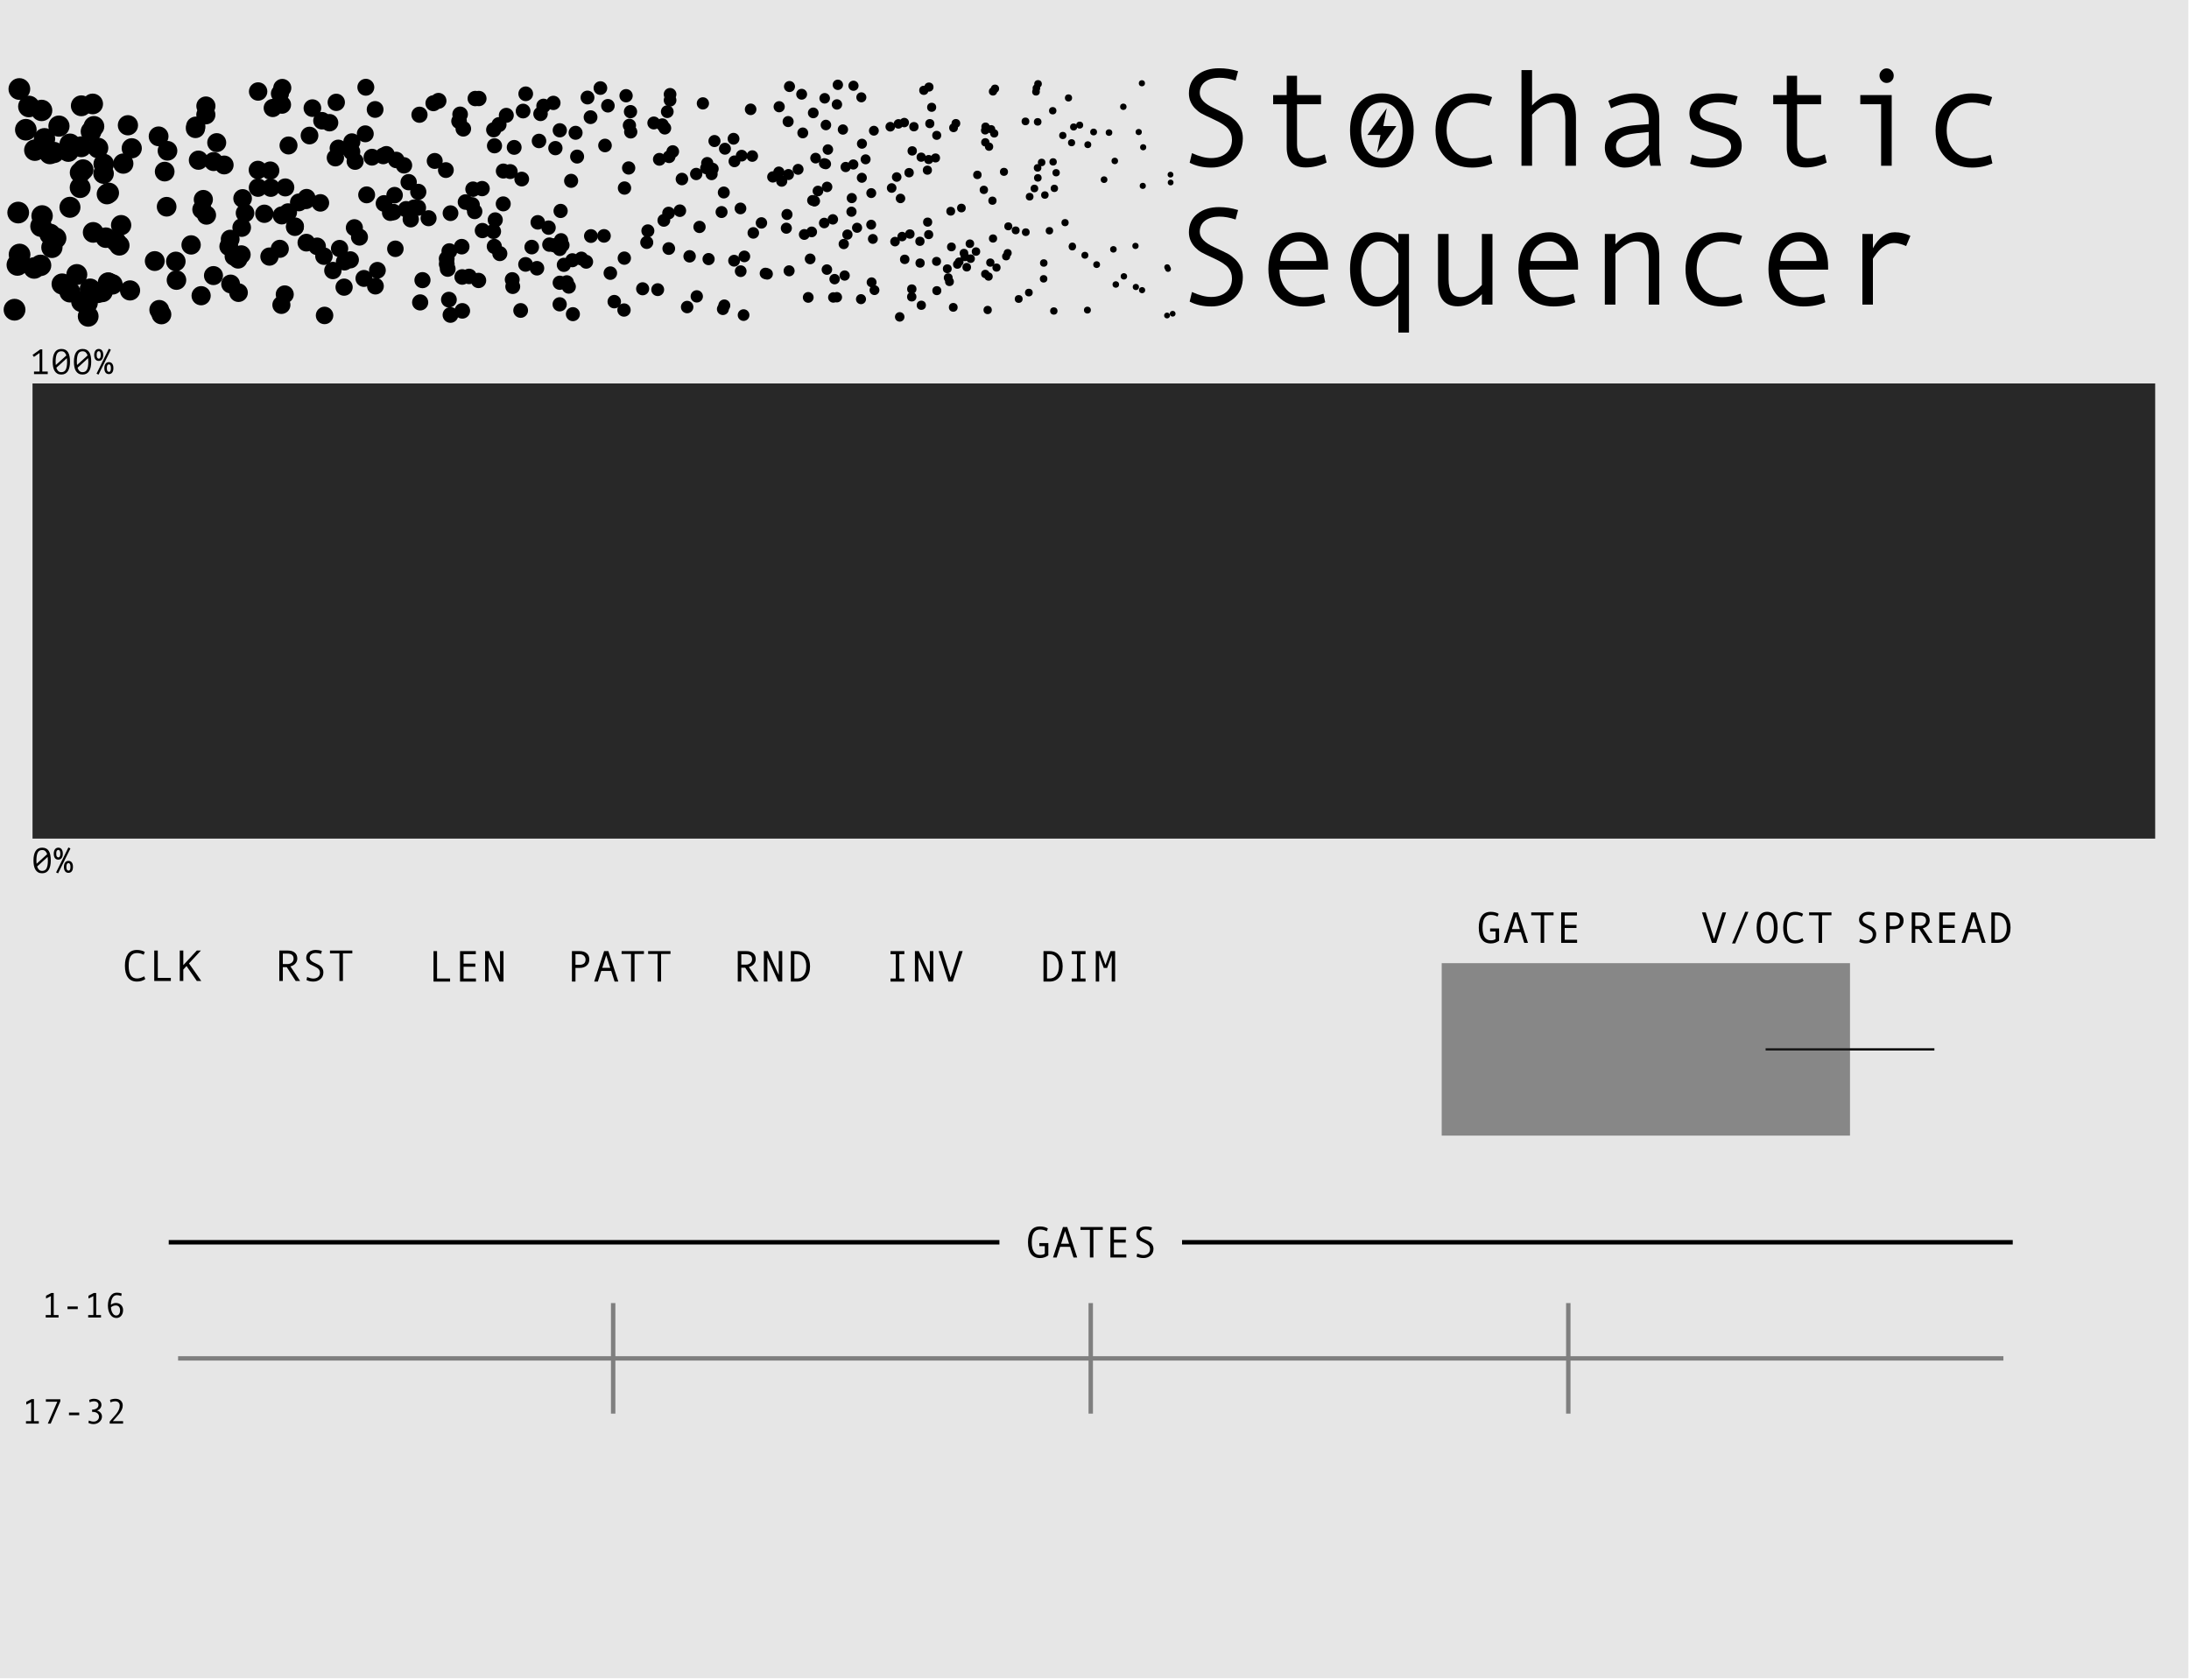 <?xml version="1.0" encoding="UTF-8" standalone="no"?><!DOCTYPE svg PUBLIC "-//W3C//DTD SVG 1.1//EN" "http://www.w3.org/Graphics/SVG/1.1/DTD/svg11.dtd"><svg width="100%" height="100%" viewBox="0 0 495 380" version="1.1" xmlns="http://www.w3.org/2000/svg" xmlns:xlink="http://www.w3.org/1999/xlink" xml:space="preserve" xmlns:serif="http://www.serif.com/" style="fill-rule:evenodd;clip-rule:evenodd;stroke-linecap:square;stroke-linejoin:round;stroke-miterlimit:1.5;"><rect id="StochSeq" x="0" y="0" width="495" height="379.559" style="fill:none;"/><clipPath id="_clip1"><rect x="0" y="0" width="495" height="379.559"/></clipPath><g clip-path="url(#_clip1)"><g id="Layer1"><rect id="rect" x="-0.145" y="0" width="495" height="379.559" style="fill:#e6e6e6;"/><path d="M399.508,237.337l37.667,0" style="fill:none;stroke:#000;stroke-width:0.5px;"/><rect id="rect1" serif:id="rect" x="7.355" y="86.725" width="480" height="102.941" style="fill:#282828;"/><rect x="326.013" y="217.837" width="92.329" height="39" style="fill:#282828;fill-opacity:0.5;"/><path d="M40.768,307.222l411.763,-0" style="fill:none;stroke:#7f7f7f;stroke-width:1px;stroke-linecap:butt;"/><path d="M138.658,295.222l-0,24" style="fill:none;stroke:#7f7f7f;stroke-width:1px;stroke-linecap:butt;"/><path d="M246.65,295.222l-0,24" style="fill:none;stroke:#7f7f7f;stroke-width:1px;stroke-linecap:butt;"/><path d="M354.641,295.222l0,24" style="fill:none;stroke:#7f7f7f;stroke-width:1px;stroke-linecap:butt;"/><g><path d="M13.24,297.977l-2.899,0l0,-0.558l1.168,-0l0,-4.281l-1.101,0.55l-0,-0.64l1.191,-0.614l0.551,0l-0,4.985l1.09,-0l-0,0.558Z" style="fill-rule:nonzero;"/><rect x="15.263" y="295.481" width="2.32" height="0.594" style="fill-rule:nonzero;"/><path d="M22.841,297.977l-2.898,0l-0,-0.558l1.168,-0l-0,-4.281l-1.102,0.55l0,-0.64l1.192,-0.614l0.55,0l0,4.985l1.09,-0l0,0.558Z" style="fill-rule:nonzero;"/><path d="M25.079,295.106c0.344,-0.278 0.718,-0.418 1.122,-0.418c0.466,0 0.854,0.149 1.166,0.448c0.311,0.298 0.466,0.683 0.466,1.154c0,0.518 -0.138,0.947 -0.414,1.285c-0.276,0.339 -0.644,0.508 -1.105,0.508c-0.589,-0 -1.055,-0.27 -1.399,-0.811c-0.343,-0.54 -0.515,-1.201 -0.515,-1.982c-0,-0.833 0.179,-1.53 0.537,-2.09c0.358,-0.56 0.848,-0.84 1.471,-0.84c0.429,0 0.8,0.064 1.113,0.192l-0.102,0.57c-0.362,-0.133 -0.692,-0.199 -0.992,-0.199c-0.424,-0 -0.755,0.203 -0.992,0.609c-0.237,0.406 -0.356,0.931 -0.356,1.574Zm0.02,0.551c-0,0.471 0.111,0.9 0.332,1.285c0.221,0.386 0.5,0.578 0.836,0.578c0.284,0 0.503,-0.104 0.656,-0.312c0.154,-0.208 0.231,-0.496 0.231,-0.863c-0,-0.339 -0.085,-0.606 -0.254,-0.801c-0.17,-0.195 -0.408,-0.293 -0.715,-0.293c-0.399,-0 -0.761,0.135 -1.086,0.406Z" style="fill-rule:nonzero;"/></g><g><path d="M8.775,321.977l-2.899,0l0,-0.558l1.168,-0l0,-4.281l-1.101,0.55l-0,-0.64l1.191,-0.614l0.551,0l-0,4.985l1.09,-0l-0,0.558Z" style="fill-rule:nonzero;"/><path d="M13.646,316.923l-2.184,5.054l-0.656,0l2.152,-4.953l-2.582,0l0,-0.558l3.27,-0l-0,0.457Z" style="fill-rule:nonzero;"/><rect x="15.599" y="319.481" width="2.32" height="0.594" style="fill-rule:nonzero;"/><path d="M21.943,319.017c0.336,0.093 0.605,0.264 0.808,0.513c0.203,0.249 0.305,0.528 0.305,0.838c-0,0.484 -0.189,0.891 -0.566,1.221c-0.378,0.329 -0.823,0.494 -1.336,0.494c-0.438,-0 -0.83,-0.096 -1.176,-0.289l0.125,-0.527c0.362,0.169 0.72,0.253 1.074,0.253c0.333,0 0.618,-0.103 0.854,-0.31c0.235,-0.207 0.353,-0.473 0.353,-0.799c0,-0.32 -0.126,-0.581 -0.379,-0.781c-0.252,-0.201 -0.587,-0.301 -1.004,-0.301l-0.168,0l0,-0.527l0.047,-0c0.401,-0 0.732,-0.095 0.992,-0.284c0.261,-0.188 0.391,-0.443 0.391,-0.763c0,-0.261 -0.094,-0.464 -0.281,-0.612c-0.188,-0.147 -0.446,-0.22 -0.774,-0.22c-0.284,-0 -0.601,0.077 -0.953,0.23l-0.086,-0.551c0.354,-0.161 0.711,-0.242 1.071,-0.242c0.492,0 0.897,0.13 1.216,0.389c0.319,0.259 0.479,0.592 0.479,0.998c-0,0.281 -0.097,0.544 -0.291,0.787c-0.194,0.244 -0.428,0.397 -0.701,0.459l-0,0.024Z" style="fill-rule:nonzero;"/><path d="M27.833,321.977l-3.031,0l0,-0.464c0.768,-0.857 1.267,-1.431 1.496,-1.723c0.229,-0.292 0.416,-0.598 0.559,-0.918c0.143,-0.32 0.215,-0.639 0.215,-0.957c-0,-0.307 -0.093,-0.55 -0.28,-0.727c-0.186,-0.177 -0.447,-0.265 -0.783,-0.265c-0.258,-0 -0.604,0.079 -1.039,0.238l-0.09,-0.551c0.393,-0.166 0.805,-0.25 1.235,-0.25c0.492,0 0.888,0.139 1.189,0.416c0.301,0.278 0.451,0.648 0.451,1.112c0,0.33 -0.077,0.658 -0.232,0.984c-0.155,0.325 -0.354,0.638 -0.596,0.937c-0.242,0.3 -0.713,0.836 -1.414,1.61l2.32,-0l0,0.558Z" style="fill-rule:nonzero;"/></g><path d="M225.5,280.959l-186.845,-0" style="fill:none;stroke:#000;stroke-width:1px;stroke-linecap:butt;"/><path d="M267.799,280.959l186.845,-0" style="fill:none;stroke:#000;stroke-width:1px;stroke-linecap:butt;"/><g><path d="M7.691,84.037l1.256,-0l0,-4.208l-1.28,0.896l-0.312,-0.456l1.76,-1.256l0.448,-0l0,5.024l1.232,-0l0,0.576l-3.104,-0l0,-0.576Z" style="fill-rule:nonzero;"/><path d="M11.915,81.813c0,-0.453 0.04,-0.86 0.12,-1.22c0.08,-0.36 0.2,-0.664 0.36,-0.912c0.16,-0.248 0.363,-0.437 0.608,-0.568c0.246,-0.131 0.536,-0.196 0.872,-0.196c0.358,-0 0.66,0.064 0.908,0.192c0.248,0.128 0.45,0.315 0.604,0.56c0.155,0.245 0.267,0.548 0.336,0.908c0.07,0.36 0.104,0.772 0.104,1.236c0,0.453 -0.04,0.86 -0.12,1.22c-0.08,0.36 -0.2,0.664 -0.36,0.912c-0.16,0.248 -0.362,0.437 -0.608,0.568c-0.245,0.131 -0.536,0.196 -0.872,0.196c-0.352,-0 -0.652,-0.071 -0.9,-0.212c-0.248,-0.141 -0.45,-0.34 -0.608,-0.596c-0.157,-0.256 -0.27,-0.561 -0.34,-0.916c-0.069,-0.355 -0.104,-0.745 -0.104,-1.172Zm3.256,-0c0,-0.283 -0.016,-0.552 -0.048,-0.808l-2.376,2.168c0.091,0.304 0.227,0.547 0.408,0.728c0.182,0.181 0.419,0.272 0.712,0.272c0.47,-0 0.804,-0.195 1.004,-0.584c0.2,-0.389 0.3,-0.981 0.3,-1.776Zm-2.592,-0c0,0.133 0.004,0.261 0.012,0.384c0.008,0.123 0.018,0.243 0.028,0.36l2.384,-2.16c-0.09,-0.288 -0.225,-0.517 -0.404,-0.688c-0.178,-0.171 -0.42,-0.256 -0.724,-0.256c-0.474,-0 -0.809,0.196 -1.004,0.588c-0.194,0.392 -0.292,0.983 -0.292,1.772Z" style="fill-rule:nonzero;"/><path d="M16.715,81.813c0,-0.453 0.04,-0.86 0.12,-1.22c0.08,-0.36 0.2,-0.664 0.36,-0.912c0.16,-0.248 0.363,-0.437 0.608,-0.568c0.246,-0.131 0.536,-0.196 0.872,-0.196c0.358,-0 0.66,0.064 0.908,0.192c0.248,0.128 0.45,0.315 0.604,0.56c0.155,0.245 0.267,0.548 0.336,0.908c0.07,0.36 0.104,0.772 0.104,1.236c0,0.453 -0.04,0.86 -0.12,1.22c-0.08,0.36 -0.2,0.664 -0.36,0.912c-0.16,0.248 -0.362,0.437 -0.608,0.568c-0.245,0.131 -0.536,0.196 -0.872,0.196c-0.352,-0 -0.652,-0.071 -0.9,-0.212c-0.248,-0.141 -0.45,-0.34 -0.608,-0.596c-0.157,-0.256 -0.27,-0.561 -0.34,-0.916c-0.069,-0.355 -0.104,-0.745 -0.104,-1.172Zm3.256,-0c0,-0.283 -0.016,-0.552 -0.048,-0.808l-2.376,2.168c0.091,0.304 0.227,0.547 0.408,0.728c0.182,0.181 0.419,0.272 0.712,0.272c0.47,-0 0.804,-0.195 1.004,-0.584c0.2,-0.389 0.3,-0.981 0.3,-1.776Zm-2.592,-0c0,0.133 0.004,0.261 0.012,0.384c0.008,0.123 0.018,0.243 0.028,0.36l2.384,-2.16c-0.09,-0.288 -0.225,-0.517 -0.404,-0.688c-0.178,-0.171 -0.42,-0.256 -0.724,-0.256c-0.474,-0 -0.809,0.196 -1.004,0.588c-0.194,0.392 -0.292,0.983 -0.292,1.772Z" style="fill-rule:nonzero;"/><path d="M21.299,80.277c0,-0.251 0.031,-0.463 0.092,-0.636c0.062,-0.173 0.14,-0.313 0.236,-0.42c0.096,-0.107 0.206,-0.184 0.328,-0.232c0.123,-0.048 0.246,-0.072 0.368,-0.072c0.123,-0 0.246,0.021 0.368,0.064c0.123,0.043 0.232,0.116 0.328,0.22c0.096,0.104 0.175,0.243 0.236,0.416c0.062,0.173 0.092,0.393 0.092,0.66c0,0.261 -0.03,0.479 -0.092,0.652c-0.061,0.173 -0.14,0.312 -0.236,0.416c-0.096,0.104 -0.205,0.177 -0.328,0.22c-0.122,0.043 -0.245,0.064 -0.368,0.064c-0.122,-0 -0.245,-0.021 -0.368,-0.064c-0.122,-0.043 -0.232,-0.116 -0.328,-0.22c-0.096,-0.104 -0.174,-0.243 -0.236,-0.416c-0.061,-0.173 -0.092,-0.391 -0.092,-0.652Zm0.56,-0c0,0.315 0.05,0.535 0.148,0.66c0.099,0.125 0.204,0.188 0.316,0.188c0.059,-0 0.116,-0.012 0.172,-0.036c0.056,-0.024 0.106,-0.068 0.148,-0.132c0.043,-0.064 0.078,-0.151 0.104,-0.26c0.027,-0.109 0.04,-0.249 0.04,-0.42c0,-0.165 -0.013,-0.303 -0.04,-0.412c-0.026,-0.109 -0.061,-0.197 -0.104,-0.264c-0.042,-0.067 -0.092,-0.113 -0.148,-0.14c-0.056,-0.027 -0.113,-0.04 -0.172,-0.04c-0.122,-0 -0.23,0.063 -0.324,0.188c-0.093,0.125 -0.14,0.348 -0.14,0.668Zm1.736,2.984c0,-0.251 0.031,-0.463 0.092,-0.636c0.062,-0.173 0.14,-0.313 0.236,-0.42c0.096,-0.107 0.206,-0.184 0.328,-0.232c0.123,-0.048 0.246,-0.072 0.368,-0.072c0.123,-0 0.246,0.021 0.368,0.064c0.123,0.043 0.232,0.116 0.328,0.22c0.096,0.104 0.175,0.243 0.236,0.416c0.062,0.173 0.092,0.393 0.092,0.66c0,0.261 -0.03,0.479 -0.092,0.652c-0.061,0.173 -0.14,0.312 -0.236,0.416c-0.096,0.104 -0.205,0.177 -0.328,0.22c-0.122,0.043 -0.245,0.064 -0.368,0.064c-0.122,-0 -0.245,-0.021 -0.368,-0.064c-0.122,-0.043 -0.232,-0.116 -0.328,-0.22c-0.096,-0.104 -0.174,-0.243 -0.236,-0.416c-0.061,-0.173 -0.092,-0.391 -0.092,-0.652Zm0.56,-0c0,0.315 0.05,0.535 0.148,0.66c0.099,0.125 0.204,0.188 0.316,0.188c0.059,-0 0.116,-0.011 0.172,-0.032c0.056,-0.021 0.106,-0.063 0.148,-0.124c0.043,-0.061 0.078,-0.148 0.104,-0.26c0.027,-0.112 0.04,-0.256 0.04,-0.432c0,-0.165 -0.013,-0.303 -0.04,-0.412c-0.026,-0.109 -0.061,-0.197 -0.104,-0.264c-0.042,-0.067 -0.092,-0.113 -0.148,-0.14c-0.056,-0.027 -0.113,-0.04 -0.172,-0.04c-0.058,-0 -0.116,0.013 -0.172,0.04c-0.056,0.027 -0.105,0.072 -0.148,0.136c-0.042,0.064 -0.077,0.151 -0.104,0.26c-0.026,0.109 -0.04,0.249 -0.04,0.42Zm0.456,-4.392l0.456,0.232l-2.784,5.624l-0.456,-0.208l2.784,-5.648Z" style="fill-rule:nonzero;"/></g><g><path d="M7.571,194.61c0,-0.453 0.04,-0.86 0.12,-1.22c0.08,-0.36 0.2,-0.664 0.36,-0.912c0.16,-0.248 0.363,-0.437 0.608,-0.568c0.246,-0.13 0.536,-0.196 0.872,-0.196c0.358,0 0.66,0.064 0.908,0.192c0.248,0.128 0.45,0.315 0.604,0.56c0.155,0.246 0.267,0.548 0.336,0.908c0.07,0.36 0.104,0.772 0.104,1.236c0,0.454 -0.04,0.86 -0.12,1.22c-0.08,0.36 -0.2,0.664 -0.36,0.912c-0.16,0.248 -0.362,0.438 -0.608,0.568c-0.245,0.131 -0.536,0.196 -0.872,0.196c-0.352,0 -0.652,-0.07 -0.9,-0.212c-0.248,-0.141 -0.45,-0.34 -0.608,-0.596c-0.157,-0.256 -0.27,-0.561 -0.34,-0.916c-0.069,-0.354 -0.104,-0.745 -0.104,-1.172Zm3.256,0c0,-0.282 -0.016,-0.552 -0.048,-0.808l-2.376,2.168c0.091,0.304 0.227,0.547 0.408,0.728c0.182,0.182 0.419,0.272 0.712,0.272c0.47,0 0.804,-0.194 1.004,-0.584c0.2,-0.389 0.3,-0.981 0.3,-1.776Zm-2.592,0c0,0.134 0.004,0.262 0.012,0.384c0.008,0.123 0.018,0.243 0.028,0.36l2.384,-2.16c-0.09,-0.288 -0.225,-0.517 -0.404,-0.688c-0.178,-0.17 -0.42,-0.256 -0.724,-0.256c-0.474,0 -0.809,0.196 -1.004,0.588c-0.194,0.392 -0.292,0.983 -0.292,1.772Z" style="fill-rule:nonzero;"/><path d="M12.155,193.074c0,-0.25 0.031,-0.462 0.092,-0.636c0.062,-0.173 0.14,-0.313 0.236,-0.42c0.096,-0.106 0.206,-0.184 0.328,-0.232c0.123,-0.048 0.246,-0.072 0.368,-0.072c0.123,0 0.246,0.022 0.368,0.064c0.123,0.043 0.232,0.116 0.328,0.22c0.096,0.104 0.175,0.243 0.236,0.416c0.062,0.174 0.092,0.394 0.092,0.66c0,0.262 -0.03,0.479 -0.092,0.652c-0.061,0.174 -0.14,0.312 -0.236,0.416c-0.096,0.104 -0.205,0.178 -0.328,0.22c-0.122,0.043 -0.245,0.064 -0.368,0.064c-0.122,0 -0.245,-0.021 -0.368,-0.064c-0.122,-0.042 -0.232,-0.116 -0.328,-0.22c-0.096,-0.104 -0.174,-0.242 -0.236,-0.416c-0.061,-0.173 -0.092,-0.39 -0.092,-0.652Zm0.56,0c0,0.315 0.05,0.535 0.148,0.66c0.099,0.126 0.204,0.188 0.316,0.188c0.059,0 0.116,-0.012 0.172,-0.036c0.056,-0.024 0.106,-0.068 0.148,-0.132c0.043,-0.064 0.078,-0.15 0.104,-0.26c0.027,-0.109 0.04,-0.249 0.04,-0.42c0,-0.165 -0.013,-0.302 -0.04,-0.412c-0.026,-0.109 -0.061,-0.197 -0.104,-0.264c-0.042,-0.066 -0.092,-0.113 -0.148,-0.14c-0.056,-0.026 -0.113,-0.04 -0.172,-0.04c-0.122,0 -0.23,0.063 -0.324,0.188c-0.093,0.126 -0.14,0.348 -0.14,0.668Zm1.736,2.984c0,-0.25 0.031,-0.462 0.092,-0.636c0.062,-0.173 0.14,-0.313 0.236,-0.42c0.096,-0.106 0.206,-0.184 0.328,-0.232c0.123,-0.048 0.246,-0.072 0.368,-0.072c0.123,0 0.246,0.022 0.368,0.064c0.123,0.043 0.232,0.116 0.328,0.22c0.096,0.104 0.175,0.243 0.236,0.416c0.062,0.174 0.092,0.394 0.092,0.66c0,0.262 -0.03,0.479 -0.092,0.652c-0.061,0.174 -0.14,0.312 -0.236,0.416c-0.096,0.104 -0.205,0.178 -0.328,0.22c-0.122,0.043 -0.245,0.064 -0.368,0.064c-0.122,0 -0.245,-0.021 -0.368,-0.064c-0.122,-0.042 -0.232,-0.116 -0.328,-0.22c-0.096,-0.104 -0.174,-0.242 -0.236,-0.416c-0.061,-0.173 -0.092,-0.39 -0.092,-0.652Zm0.56,0c0,0.315 0.05,0.535 0.148,0.66c0.099,0.126 0.204,0.188 0.316,0.188c0.059,0 0.116,-0.01 0.172,-0.032c0.056,-0.021 0.106,-0.062 0.148,-0.124c0.043,-0.061 0.078,-0.148 0.104,-0.26c0.027,-0.112 0.04,-0.256 0.04,-0.432c0,-0.165 -0.013,-0.302 -0.04,-0.412c-0.026,-0.109 -0.061,-0.197 -0.104,-0.264c-0.042,-0.066 -0.092,-0.113 -0.148,-0.14c-0.056,-0.026 -0.113,-0.04 -0.172,-0.04c-0.058,0 -0.116,0.014 -0.172,0.04c-0.056,0.027 -0.105,0.072 -0.148,0.136c-0.042,0.064 -0.077,0.151 -0.104,0.26c-0.026,0.11 -0.04,0.25 -0.04,0.42Zm0.456,-4.392l0.456,0.232l-2.784,5.624l-0.456,-0.208l2.784,-5.648Z" style="fill-rule:nonzero;"/></g><g><path d="M279.401,18.242c-1.288,-0.44 -2.51,-0.66 -3.665,-0.66c-1.308,0 -2.374,0.299 -3.197,0.897c-0.823,0.598 -1.235,1.449 -1.235,2.554c0,1.308 1.079,2.458 3.236,3.45c1.595,0.736 2.65,1.247 3.167,1.534c0.516,0.286 1.04,0.679 1.572,1.18c0.531,0.501 0.958,1.092 1.28,1.772c0.322,0.679 0.483,1.444 0.483,2.292c0,2.106 -0.708,3.739 -2.124,4.9c-1.416,1.16 -3.085,1.74 -5.007,1.74c-1.86,0 -3.491,-0.368 -4.892,-1.104l0.522,-2.162c1.646,0.746 3.082,1.119 4.309,1.119c1.431,0 2.579,-0.37 3.443,-1.111c0.864,-0.742 1.295,-1.761 1.295,-3.06c0,-0.961 -0.281,-1.776 -0.843,-2.446c-0.562,-0.669 -1.6,-1.352 -3.113,-2.047c-1.554,-0.716 -2.558,-1.204 -3.013,-1.464c-0.455,-0.261 -0.908,-0.622 -1.358,-1.082c-0.449,-0.46 -0.797,-0.976 -1.042,-1.548c-0.246,-0.573 -0.368,-1.197 -0.368,-1.871c-0,-1.789 0.644,-3.185 1.932,-4.187c1.288,-1.002 2.919,-1.503 4.892,-1.503c1.441,0 2.873,0.22 4.294,0.66l-0.568,2.147Z" style="fill-rule:nonzero;"/><path d="M299.981,36.767c-1.605,0.736 -3.184,1.104 -4.738,1.104c-2.853,-0 -4.279,-1.508 -4.279,-4.524l0,-9.769l-3.067,0l-0,-2.07l3.067,0l0,-4.371l2.331,0l-0,4.371l5.429,0l-0,2.07l-5.429,0l-0,9.14c-0,0.971 0.215,1.725 0.644,2.262c0.429,0.537 1.012,0.805 1.748,0.805c1.309,0 2.602,-0.291 3.88,-0.874l0.414,1.856Z" style="fill-rule:nonzero;"/><path d="M312.479,21.125c2.198,-0 3.947,0.766 5.245,2.3c1.298,1.533 1.948,3.553 1.948,6.057c-0,2.526 -0.65,4.56 -1.948,6.104c-1.298,1.544 -3.047,2.315 -5.245,2.315c-2.208,0 -3.959,-0.769 -5.252,-2.308c-1.293,-1.538 -1.94,-3.575 -1.94,-6.111c0,-2.515 0.649,-4.536 1.948,-6.065c1.298,-1.528 3.046,-2.292 5.244,-2.292Zm0,14.691c1.452,-0 2.597,-0.614 3.435,-1.84c0.839,-1.227 1.258,-2.715 1.258,-4.463c-0,-1.84 -0.414,-3.353 -1.242,-4.539c-0.828,-1.186 -1.978,-1.779 -3.451,-1.779c-1.482,-0 -2.632,0.585 -3.45,1.756c-0.818,1.17 -1.227,2.691 -1.227,4.562c0,1.779 0.414,3.274 1.242,4.486c0.828,1.211 1.973,1.817 3.435,1.817Z" style="fill-rule:nonzero;"/><path d="M337.46,36.951c-1.39,0.633 -2.918,0.95 -4.585,0.95c-2.515,0 -4.521,-0.764 -6.019,-2.292c-1.498,-1.529 -2.246,-3.561 -2.246,-6.096c-0,-2.535 0.754,-4.567 2.261,-6.096c1.508,-1.528 3.489,-2.292 5.943,-2.292c1.605,-0 3.133,0.281 4.585,0.843l-0.629,1.978c-1.451,-0.501 -2.76,-0.751 -3.925,-0.751c-1.759,-0 -3.152,0.567 -4.179,1.702c-1.028,1.135 -1.541,2.674 -1.541,4.616c-0,1.779 0.531,3.274 1.594,4.486c1.064,1.211 2.449,1.817 4.156,1.817c1.35,-0 2.74,-0.261 4.171,-0.782l0.414,1.917Z" style="fill-rule:nonzero;"/><path d="M356.369,37.487l-2.392,0l-0,-10.244c-0,-1.421 -0.228,-2.451 -0.683,-3.09c-0.455,-0.639 -1.168,-0.958 -2.139,-0.958c-1.462,-0 -3.031,0.91 -4.708,2.73l-0,11.562l-2.392,0l-0,-21.638l2.392,0l-0,8.005c1.717,-1.819 3.527,-2.729 5.429,-2.729c2.995,-0 4.493,1.809 4.493,5.428l-0,10.934Z" style="fill-rule:nonzero;"/><path d="M375.615,37.487l-2.377,0c-0.195,-0.644 -0.292,-1.503 -0.292,-2.576c-1.36,1.994 -3.21,2.99 -5.551,2.99c-1.186,0 -2.231,-0.421 -3.136,-1.265c-0.905,-0.843 -1.357,-1.929 -1.357,-3.259c-0,-0.787 0.158,-1.482 0.475,-2.085c0.317,-0.603 0.782,-1.112 1.396,-1.526c0.613,-0.414 1.359,-0.741 2.238,-0.981c0.88,-0.241 1.923,-0.407 3.129,-0.499l2.684,-0.215l-0,-0.766c-0,-2.74 -1.278,-4.11 -3.834,-4.11c-0.603,-0 -1.368,0.13 -2.293,0.391c-0.925,0.261 -1.72,0.57 -2.385,0.928l-0.628,-1.718c2.177,-1.114 4.202,-1.671 6.072,-1.671c3.64,-0 5.46,1.927 5.46,5.781l-0,6.87c-0,1.391 0.133,2.628 0.399,3.711Zm-2.791,-4.738l-0,-2.899c-2.158,0.195 -3.637,0.376 -4.44,0.545c-0.803,0.168 -1.498,0.483 -2.086,0.943c-0.587,0.46 -0.881,1.084 -0.881,1.871c-0,0.715 0.25,1.293 0.751,1.733c0.501,0.439 1.14,0.659 1.917,0.659c0.849,0 1.692,-0.253 2.53,-0.759c0.839,-0.506 1.575,-1.204 2.209,-2.093Z" style="fill-rule:nonzero;"/><path d="M392.391,23.793c-1.339,-0.44 -2.602,-0.659 -3.787,-0.659c-1.299,-0 -2.326,0.217 -3.083,0.651c-0.756,0.435 -1.135,1.015 -1.135,1.741c0,0.46 0.174,0.861 0.522,1.204c0.347,0.342 1.043,0.662 2.085,0.958l2.285,0.66c1.053,0.296 1.912,0.651 2.577,1.065c0.664,0.414 1.162,0.915 1.495,1.503c0.332,0.588 0.498,1.27 0.498,2.047c0,1.524 -0.639,2.728 -1.917,3.612c-1.278,0.884 -2.903,1.326 -4.876,1.326c-1.963,0 -3.584,-0.296 -4.862,-0.889l0.46,-2.07c1.34,0.634 2.776,0.95 4.31,0.95c1.329,0 2.41,-0.247 3.243,-0.743c0.833,-0.496 1.25,-1.153 1.25,-1.971c-0,-0.552 -0.207,-1.045 -0.621,-1.48c-0.414,-0.434 -1.388,-0.887 -2.922,-1.357c-1.237,-0.378 -2.147,-0.662 -2.729,-0.851c-0.583,-0.189 -1.125,-0.468 -1.626,-0.836c-0.501,-0.368 -0.882,-0.807 -1.142,-1.319c-0.261,-0.511 -0.391,-1.083 -0.391,-1.717c-0,-1.38 0.603,-2.474 1.809,-3.282c1.207,-0.808 2.807,-1.211 4.8,-1.211c1.288,-0 2.72,0.219 4.294,0.659l-0.537,2.009Z" style="fill-rule:nonzero;"/><path d="M413.063,36.767c-1.605,0.736 -3.184,1.104 -4.738,1.104c-2.853,-0 -4.279,-1.508 -4.279,-4.524l0,-9.769l-3.067,0l0,-2.07l3.067,0l0,-4.371l2.331,0l0,4.371l5.429,0l-0,2.07l-5.429,0l0,9.14c0,0.971 0.215,1.725 0.644,2.262c0.43,0.537 1.012,0.805 1.748,0.805c1.309,0 2.602,-0.291 3.88,-0.874l0.414,1.856Z" style="fill-rule:nonzero;"/><path d="M426.604,15.466c0.45,-0 0.833,0.161 1.15,0.483c0.317,0.322 0.476,0.708 0.476,1.158c-0,0.47 -0.156,0.864 -0.468,1.181c-0.312,0.317 -0.698,0.475 -1.158,0.475c-0.419,0 -0.79,-0.166 -1.112,-0.498c-0.322,-0.333 -0.483,-0.719 -0.483,-1.158c0,-0.44 0.161,-0.823 0.483,-1.15c0.322,-0.327 0.693,-0.491 1.112,-0.491Zm1.166,22.021l-2.393,0l0,-13.909l-4.708,0l0,-2.07l7.101,0l-0,15.979Z" style="fill-rule:nonzero;"/><path d="M450.543,36.951c-1.391,0.633 -2.919,0.95 -4.586,0.95c-2.515,0 -4.521,-0.764 -6.019,-2.292c-1.498,-1.529 -2.246,-3.561 -2.246,-6.096c-0,-2.535 0.754,-4.567 2.262,-6.096c1.508,-1.528 3.488,-2.292 5.942,-2.292c1.605,-0 3.133,0.281 4.585,0.843l-0.629,1.978c-1.451,-0.501 -2.76,-0.751 -3.925,-0.751c-1.759,-0 -3.152,0.567 -4.179,1.702c-1.028,1.135 -1.541,2.674 -1.541,4.616c-0,1.779 0.531,3.274 1.594,4.486c1.064,1.211 2.449,1.817 4.156,1.817c1.35,-0 2.74,-0.261 4.171,-0.782l0.415,1.917Z" style="fill-rule:nonzero;"/><path d="M279.401,49.648c-1.288,-0.439 -2.51,-0.659 -3.665,-0.659c-1.308,-0 -2.374,0.299 -3.197,0.897c-0.823,0.598 -1.235,1.449 -1.235,2.553c0,1.309 1.079,2.459 3.236,3.451c1.595,0.736 2.65,1.247 3.167,1.533c0.516,0.286 1.04,0.68 1.572,1.181c0.531,0.501 0.958,1.091 1.28,1.771c0.322,0.68 0.483,1.444 0.483,2.293c0,2.106 -0.708,3.739 -2.124,4.899c-1.416,1.161 -3.085,1.741 -5.007,1.741c-1.86,-0 -3.491,-0.368 -4.892,-1.104l0.522,-2.162c1.646,0.746 3.082,1.119 4.309,1.119c1.431,0 2.579,-0.371 3.443,-1.112c0.864,-0.741 1.295,-1.761 1.295,-3.059c0,-0.961 -0.281,-1.777 -0.843,-2.446c-0.562,-0.67 -1.6,-1.352 -3.113,-2.047c-1.554,-0.716 -2.558,-1.204 -3.013,-1.465c-0.455,-0.261 -0.908,-0.621 -1.358,-1.081c-0.449,-0.46 -0.797,-0.976 -1.042,-1.549c-0.246,-0.572 -0.368,-1.196 -0.368,-1.871c-0,-1.789 0.644,-3.184 1.932,-4.186c1.288,-1.002 2.919,-1.503 4.892,-1.503c1.441,-0 2.873,0.22 4.294,0.659l-0.568,2.147Z" style="fill-rule:nonzero;"/><path d="M300.303,60.981l-10.964,-0c-0,1.809 0.523,3.302 1.571,4.478c1.048,1.176 2.334,1.763 3.857,1.763c1.452,0 2.95,-0.26 4.493,-0.782l0.414,1.917c-1.41,0.634 -3.056,0.951 -4.937,0.951c-2.372,-0 -4.284,-0.762 -5.736,-2.285c-1.452,-1.523 -2.177,-3.578 -2.177,-6.165c-0,-2.535 0.651,-4.557 1.955,-6.065c1.303,-1.508 2.988,-2.262 5.053,-2.262c1.84,0 3.379,0.701 4.616,2.101c1.237,1.401 1.855,3.267 1.855,5.597l0,0.752Zm-2.607,-1.948c0,-1.247 -0.388,-2.297 -1.165,-3.151c-0.777,-0.854 -1.646,-1.281 -2.607,-1.281c-1.237,0 -2.262,0.409 -3.075,1.227c-0.813,0.818 -1.265,1.887 -1.357,3.205l8.204,0Z" style="fill-rule:nonzero;"/><path d="M318.613,75.212l-2.392,0l0,-8.618c-0.491,0.787 -1.193,1.436 -2.108,1.947c-0.915,0.511 -1.879,0.767 -2.891,0.767c-1.83,-0 -3.277,-0.803 -4.34,-2.408c-1.063,-1.605 -1.595,-3.649 -1.595,-6.134c0,-2.382 0.552,-4.35 1.656,-5.904c1.104,-1.554 2.577,-2.331 4.417,-2.331c2.014,0 3.634,0.818 4.861,2.454l0,-2.07l2.392,-0l0,22.297Zm-2.392,-11.21l0,-6.64c-1.145,-1.84 -2.525,-2.761 -4.14,-2.761c-1.319,0 -2.362,0.599 -3.129,1.795c-0.766,1.196 -1.15,2.694 -1.15,4.493c0,1.83 0.361,3.333 1.081,4.508c0.721,1.176 1.71,1.764 2.968,1.764c0.603,0 1.211,-0.164 1.825,-0.491c0.613,-0.327 1.191,-0.818 1.732,-1.472c0.542,-0.654 0.813,-1.053 0.813,-1.196Z" style="fill-rule:nonzero;"/><path d="M337.491,68.894l-2.392,-0l-0,-2.362c-1.718,1.83 -3.527,2.745 -5.429,2.745c-2.995,0 -4.493,-1.814 -4.493,-5.444l-0,-10.918l2.392,-0l0,10.228c0,1.36 0.215,2.375 0.644,3.044c0.43,0.67 1.156,1.005 2.178,1.005c1.462,-0 3.031,-0.91 4.708,-2.73l-0,-11.547l2.392,-0l0,15.979Z" style="fill-rule:nonzero;"/><path d="M356.844,60.981l-10.964,-0c-0,1.809 0.523,3.302 1.571,4.478c1.048,1.176 2.334,1.763 3.857,1.763c1.452,0 2.95,-0.26 4.493,-0.782l0.414,1.917c-1.41,0.634 -3.056,0.951 -4.937,0.951c-2.372,-0 -4.284,-0.762 -5.736,-2.285c-1.452,-1.523 -2.177,-3.578 -2.177,-6.165c-0,-2.535 0.651,-4.557 1.955,-6.065c1.303,-1.508 2.988,-2.262 5.053,-2.262c1.84,0 3.379,0.701 4.616,2.101c1.237,1.401 1.855,3.267 1.855,5.597l0,0.752Zm-2.607,-1.948c0,-1.247 -0.388,-2.297 -1.165,-3.151c-0.777,-0.854 -1.646,-1.281 -2.607,-1.281c-1.237,0 -2.262,0.409 -3.075,1.227c-0.813,0.818 -1.265,1.887 -1.357,3.205l8.204,0Z" style="fill-rule:nonzero;"/><path d="M375.216,68.894l-2.392,-0l-0,-10.244c-0,-1.421 -0.228,-2.451 -0.683,-3.09c-0.455,-0.639 -1.168,-0.959 -2.139,-0.959c-1.462,0 -3.031,0.91 -4.708,2.73l-0,11.563l-2.392,-0l-0,-15.979l2.392,-0l-0,2.346c1.717,-1.82 3.527,-2.73 5.429,-2.73c2.995,0 4.493,1.81 4.493,5.429l-0,10.934Z" style="fill-rule:nonzero;"/><path d="M394.002,68.357c-1.391,0.634 -2.919,0.951 -4.586,0.951c-2.515,-0 -4.521,-0.764 -6.019,-2.293c-1.498,-1.528 -2.246,-3.56 -2.246,-6.095c-0,-2.536 0.754,-4.568 2.262,-6.096c1.507,-1.529 3.488,-2.293 5.942,-2.293c1.605,0 3.133,0.281 4.585,0.844l-0.629,1.978c-1.451,-0.501 -2.76,-0.752 -3.925,-0.752c-1.759,0 -3.152,0.568 -4.179,1.703c-1.028,1.134 -1.541,2.673 -1.541,4.616c-0,1.778 0.531,3.274 1.594,4.485c1.064,1.212 2.449,1.817 4.156,1.817c1.35,0 2.74,-0.26 4.171,-0.782l0.415,1.917Z" style="fill-rule:nonzero;"/><path d="M413.385,60.981l-10.964,-0c-0,1.809 0.524,3.302 1.571,4.478c1.048,1.176 2.334,1.763 3.857,1.763c1.452,0 2.95,-0.26 4.493,-0.782l0.415,1.917c-1.411,0.634 -3.057,0.951 -4.938,0.951c-2.372,-0 -4.284,-0.762 -5.736,-2.285c-1.452,-1.523 -2.177,-3.578 -2.177,-6.165c-0,-2.535 0.651,-4.557 1.955,-6.065c1.303,-1.508 2.988,-2.262 5.053,-2.262c1.84,0 3.379,0.701 4.616,2.101c1.237,1.401 1.855,3.267 1.855,5.597l0,0.752Zm-2.607,-1.948c0,-1.247 -0.388,-2.297 -1.165,-3.151c-0.777,-0.854 -1.646,-1.281 -2.607,-1.281c-1.237,0 -2.262,0.409 -3.075,1.227c-0.813,0.818 -1.265,1.887 -1.357,3.205l8.204,0Z" style="fill-rule:nonzero;"/><path d="M432.002,53.344l-0.966,2.3c-1.053,-0.46 -1.963,-0.69 -2.73,-0.69c-0.705,0 -1.395,0.202 -2.07,0.606c-0.675,0.404 -1.296,0.981 -1.863,1.733c-0.567,0.751 -0.851,1.173 -0.851,1.265l-0,10.336l-2.377,-0l-0,-15.979l2.377,-0l-0,3.235c1.278,-2.412 2.934,-3.619 4.968,-3.619c1.207,0 2.377,0.271 3.512,0.813Z" style="fill-rule:nonzero;"/></g><path d="M312.801,28.509l2.97,-0l-4.379,6.025l0.781,-4.017l-2.97,0l4.379,-6.025l-0.781,4.017Z"/><g><path d="M32.858,221.44c-0.541,0.374 -1.167,0.561 -1.88,0.561c-0.892,0 -1.57,-0.306 -2.034,-0.918c-0.464,-0.612 -0.696,-1.497 -0.696,-2.656c0,-1.12 0.225,-1.996 0.674,-2.63c0.449,-0.633 1.134,-0.949 2.056,-0.949c0.332,-0 0.661,0.042 0.986,0.127c0.326,0.084 0.588,0.197 0.786,0.337l-0.264,0.63c-0.458,-0.261 -0.961,-0.391 -1.508,-0.391c-0.635,-0 -1.107,0.23 -1.416,0.691c-0.31,0.46 -0.464,1.189 -0.464,2.185c-0,1.914 0.626,2.871 1.88,2.871c0.53,-0 1.074,-0.163 1.631,-0.488l0.249,0.63Z" style="fill-rule:nonzero;"/><path d="M38.629,221.869l-3.75,0l0,-6.889l0.801,-0l-0,6.191l2.949,-0l0,0.698Z" style="fill-rule:nonzero;"/><path d="M45.519,221.869l-1.011,0l-2.329,-3.379l-0.728,0.791l0,2.588l-0.8,0l-0,-6.889l0.8,-0l0,3.3l3.057,-3.3l0.923,-0l-2.691,2.91l2.779,3.979Z" style="fill-rule:nonzero;"/></g><g><path d="M338.997,212.756c-0.564,0.413 -1.187,0.62 -1.871,0.62c-0.895,0 -1.573,-0.303 -2.036,-0.911c-0.462,-0.607 -0.693,-1.495 -0.693,-2.663c-0,-1.13 0.224,-2.009 0.671,-2.637c0.448,-0.628 1.134,-0.942 2.058,-0.942c0.332,-0 0.661,0.042 0.987,0.127c0.325,0.084 0.587,0.197 0.786,0.337l-0.264,0.63c-0.459,-0.261 -0.962,-0.391 -1.509,-0.391c-0.631,-0 -1.102,0.231 -1.413,0.693c-0.311,0.462 -0.466,1.19 -0.466,2.183c-0,1.914 0.626,2.871 1.879,2.871c0.472,-0 0.829,-0.099 1.07,-0.298l-0,-1.699l-1.241,-0l0,-0.693l2.042,-0l-0,2.773Z" style="fill-rule:nonzero;"/><path d="M345.52,213.244l-0.84,0l-0.762,-2.412l-2.26,0l-0.772,2.412l-0.83,0l2.251,-6.889l0.962,-0l2.251,6.889Zm-1.831,-3.11l-0.903,-2.852l-0.899,2.852l1.802,-0Z" style="fill-rule:nonzero;"/><path d="M351.311,207.004l-2.124,0l-0,6.24l-0.796,0l0,-6.24l-2.134,0l0,-0.649l5.054,-0l-0,0.649Z" style="fill-rule:nonzero;"/><path d="M356.628,213.244l-3.598,0l-0,-6.889l3.569,-0l0,0.698l-2.769,-0l0,2.134l2.662,-0l-0,0.698l-2.662,-0l0,2.661l2.798,-0l0,0.698Z" style="fill-rule:nonzero;"/></g><g><path d="M237.062,283.915c-0.563,0.414 -1.186,0.62 -1.87,0.62c-0.895,0 -1.574,-0.303 -2.036,-0.91c-0.462,-0.607 -0.694,-1.495 -0.694,-2.664c0,-1.129 0.224,-2.008 0.672,-2.636c0.447,-0.629 1.134,-0.943 2.058,-0.943c0.332,0 0.661,0.042 0.986,0.127c0.326,0.085 0.588,0.197 0.786,0.337l-0.263,0.63c-0.459,-0.26 -0.962,-0.391 -1.509,-0.391c-0.632,0 -1.103,0.231 -1.414,0.694c-0.31,0.462 -0.466,1.189 -0.466,2.182c0,1.914 0.627,2.871 1.88,2.871c0.472,0 0.828,-0.099 1.069,-0.297l0,-1.7l-1.24,0l0,-0.693l2.041,-0l0,2.773Z" style="fill-rule:nonzero;"/><path d="M243.586,284.404l-0.84,-0l-0.762,-2.412l-2.261,-0l-0.771,2.412l-0.83,-0l2.251,-6.89l0.962,0l2.251,6.89Zm-1.832,-3.111l-0.903,-2.851l-0.898,2.851l1.801,0Z" style="fill-rule:nonzero;"/><path d="M249.377,278.163l-2.124,0l-0,6.241l-0.796,-0l-0,-6.241l-2.134,0l-0,-0.649l5.054,0l-0,0.649Z" style="fill-rule:nonzero;"/><path d="M254.694,284.404l-3.599,-0l0,-6.89l3.57,0l-0,0.698l-2.769,0l0,2.134l2.661,0l0,0.698l-2.661,0l0,2.661l2.798,0l-0,0.699Z" style="fill-rule:nonzero;"/><path d="M260.314,278.276c-0.41,-0.14 -0.799,-0.21 -1.167,-0.21c-0.417,-0 -0.756,0.095 -1.018,0.285c-0.262,0.191 -0.393,0.462 -0.393,0.813c-0,0.417 0.343,0.783 1.03,1.099c0.508,0.234 0.844,0.397 1.009,0.488c0.164,0.091 0.331,0.217 0.5,0.376c0.169,0.16 0.305,0.348 0.408,0.564c0.102,0.217 0.154,0.46 0.154,0.73c-0,0.671 -0.226,1.191 -0.677,1.56c-0.451,0.37 -0.982,0.554 -1.594,0.554c-0.592,0 -1.112,-0.117 -1.558,-0.351l0.166,-0.689c0.524,0.238 0.982,0.357 1.372,0.357c0.456,-0 0.822,-0.118 1.097,-0.354c0.275,-0.236 0.412,-0.561 0.412,-0.974c0,-0.306 -0.089,-0.566 -0.268,-0.779c-0.179,-0.213 -0.51,-0.431 -0.991,-0.652c-0.495,-0.228 -0.815,-0.383 -0.96,-0.466c-0.145,-0.083 -0.289,-0.198 -0.432,-0.344c-0.143,-0.147 -0.254,-0.311 -0.332,-0.494c-0.078,-0.182 -0.117,-0.38 -0.117,-0.595c-0,-0.57 0.205,-1.014 0.615,-1.333c0.41,-0.319 0.929,-0.479 1.558,-0.479c0.459,0 0.914,0.07 1.367,0.21l-0.181,0.684Z" style="fill-rule:nonzero;"/></g><g><path d="M390.329,206.355l-2.246,6.889l-0.962,0l-2.251,-6.889l0.84,-0l1.889,5.962l1.9,-5.962l0.83,-0Z" style="fill-rule:nonzero;"/><path d="M395.373,206.223l-2.993,7.153l-0.718,0l2.978,-7.153l0.733,-0Z" style="fill-rule:nonzero;"/><path d="M399.601,206.223c0.772,-0 1.36,0.305 1.765,0.915c0.406,0.611 0.608,1.498 0.608,2.664c0,1.159 -0.202,2.044 -0.605,2.656c-0.404,0.612 -0.993,0.918 -1.768,0.918c-0.768,0 -1.355,-0.305 -1.76,-0.915c-0.405,-0.611 -0.608,-1.497 -0.608,-2.659c0,-1.162 0.202,-2.049 0.606,-2.661c0.403,-0.612 0.991,-0.918 1.762,-0.918Zm0,6.45c1.016,-0 1.524,-0.957 1.524,-2.871c-0,-1.917 -0.508,-2.876 -1.524,-2.876c-0.495,-0 -0.871,0.248 -1.13,0.745c-0.259,0.496 -0.388,1.206 -0.388,2.131c-0,0.934 0.128,1.646 0.385,2.136c0.258,0.49 0.635,0.735 1.133,0.735Z" style="fill-rule:nonzero;"/><path d="M407.843,212.815c-0.54,0.374 -1.167,0.561 -1.879,0.561c-0.892,0 -1.57,-0.306 -2.034,-0.918c-0.464,-0.612 -0.696,-1.497 -0.696,-2.656c0,-1.12 0.225,-1.996 0.674,-2.63c0.449,-0.633 1.134,-0.949 2.056,-0.949c0.332,-0 0.66,0.042 0.986,0.127c0.325,0.084 0.587,0.197 0.786,0.337l-0.264,0.63c-0.459,-0.261 -0.962,-0.391 -1.508,-0.391c-0.635,-0 -1.107,0.23 -1.416,0.691c-0.31,0.46 -0.464,1.189 -0.464,2.185c-0,1.914 0.626,2.871 1.88,2.871c0.53,-0 1.074,-0.163 1.63,-0.488l0.249,0.63Z" style="fill-rule:nonzero;"/><path d="M414.147,207.004l-2.124,0l0,6.24l-0.796,0l0,-6.24l-2.134,0l0,-0.649l5.054,-0l0,0.649Z" style="fill-rule:nonzero;"/></g><g><path d="M423.745,207.116c-0.41,-0.14 -0.799,-0.21 -1.167,-0.21c-0.416,0 -0.756,0.096 -1.018,0.286c-0.262,0.19 -0.393,0.461 -0.393,0.813c0,0.417 0.344,0.783 1.03,1.099c0.508,0.234 0.844,0.397 1.009,0.488c0.164,0.091 0.331,0.216 0.5,0.376c0.169,0.159 0.305,0.347 0.408,0.564c0.102,0.216 0.154,0.46 0.154,0.73c-0,0.67 -0.226,1.19 -0.677,1.56c-0.45,0.369 -0.982,0.554 -1.594,0.554c-0.592,0 -1.111,-0.117 -1.557,-0.351l0.166,-0.689c0.524,0.238 0.981,0.356 1.372,0.356c0.455,0 0.821,-0.118 1.096,-0.354c0.275,-0.236 0.412,-0.56 0.412,-0.974c0,-0.306 -0.089,-0.565 -0.268,-0.778c-0.179,-0.214 -0.51,-0.431 -0.991,-0.652c-0.495,-0.228 -0.815,-0.384 -0.96,-0.467c-0.145,-0.083 -0.289,-0.197 -0.432,-0.344c-0.143,-0.146 -0.254,-0.311 -0.332,-0.493c-0.078,-0.182 -0.117,-0.381 -0.117,-0.596c-0,-0.569 0.205,-1.014 0.615,-1.333c0.41,-0.319 0.929,-0.478 1.558,-0.478c0.459,-0 0.914,0.07 1.367,0.21l-0.181,0.683Z" style="fill-rule:nonzero;"/><path d="M426.528,206.355l1.748,-0c0.661,-0 1.19,0.166 1.587,0.498c0.398,0.332 0.596,0.789 0.596,1.372c0,0.586 -0.198,1.054 -0.593,1.404c-0.396,0.349 -0.914,0.524 -1.555,0.524l-0.982,0l0,3.091l-0.801,0l0,-6.889Zm0.801,3.1l0.869,0c0.941,0 1.411,-0.394 1.411,-1.181c0,-0.365 -0.127,-0.66 -0.383,-0.884c-0.255,-0.225 -0.585,-0.337 -0.989,-0.337l-0.908,-0l0,2.402Z" style="fill-rule:nonzero;"/><path d="M437.012,213.244l-1.001,0l-2.022,-3.13l-0.888,0l-0,3.13l-0.801,0l-0,-6.889l1.948,-0c0.654,-0 1.171,0.158 1.55,0.476c0.38,0.317 0.569,0.759 0.569,1.325c0,0.42 -0.138,0.794 -0.415,1.121c-0.276,0.327 -0.657,0.549 -1.142,0.666l2.202,3.301Zm-3.911,-3.828l1.01,0c0.424,0 0.767,-0.115 1.031,-0.344c0.263,-0.23 0.395,-0.519 0.395,-0.867c0,-0.768 -0.469,-1.152 -1.406,-1.152l-1.03,-0l-0,2.363Z" style="fill-rule:nonzero;"/><path d="M442.129,213.244l-3.599,0l0,-6.889l3.57,-0l-0,0.698l-2.769,-0l0,2.134l2.661,-0l0,0.698l-2.661,-0l0,2.661l2.798,-0l0,0.698Z" style="fill-rule:nonzero;"/><path d="M449.024,213.244l-0.84,0l-0.762,-2.412l-2.261,0l-0.771,2.412l-0.83,0l2.251,-6.889l0.962,-0l2.251,6.889Zm-1.831,-3.11l-0.904,-2.852l-0.898,2.852l1.802,-0Z" style="fill-rule:nonzero;"/><path d="M450.303,206.355l1.357,-0c0.902,-0 1.625,0.306 2.168,0.92c0.544,0.614 0.816,1.456 0.816,2.527c-0,1.094 -0.276,1.941 -0.828,2.541c-0.552,0.601 -1.259,0.901 -2.122,0.901l-1.391,0l-0,-6.889Zm0.801,6.191l0.566,-0c0.654,-0 1.172,-0.243 1.553,-0.728c0.381,-0.485 0.571,-1.157 0.571,-2.016c0,-0.853 -0.191,-1.524 -0.574,-2.014c-0.382,-0.49 -0.899,-0.735 -1.55,-0.735l-0.566,-0l-0,5.493Z" style="fill-rule:nonzero;"/></g><g><path d="M67.869,221.869l-1.001,0l-2.022,-3.13l-0.889,0l0,3.13l-0.8,0l-0,-6.889l1.948,-0c0.654,-0 1.171,0.158 1.55,0.476c0.379,0.317 0.569,0.759 0.569,1.325c-0,0.42 -0.138,0.794 -0.415,1.121c-0.277,0.327 -0.658,0.549 -1.143,0.666l2.203,3.301Zm-3.912,-3.828l1.011,0c0.423,0 0.767,-0.115 1.03,-0.344c0.264,-0.23 0.396,-0.519 0.396,-0.867c-0,-0.768 -0.469,-1.152 -1.406,-1.152l-1.031,-0l0,2.363Z" style="fill-rule:nonzero;"/><path d="M72.605,215.741c-0.41,-0.14 -0.799,-0.21 -1.167,-0.21c-0.417,0 -0.756,0.096 -1.018,0.286c-0.262,0.19 -0.393,0.461 -0.393,0.813c-0,0.417 0.343,0.783 1.03,1.099c0.508,0.234 0.844,0.397 1.008,0.488c0.165,0.091 0.332,0.216 0.501,0.376c0.169,0.159 0.305,0.347 0.408,0.564c0.102,0.216 0.153,0.46 0.153,0.73c0,0.67 -0.225,1.19 -0.676,1.56c-0.451,0.369 -0.982,0.554 -1.594,0.554c-0.593,0 -1.112,-0.117 -1.558,-0.351l0.166,-0.689c0.524,0.238 0.982,0.356 1.372,0.356c0.456,0 0.821,-0.118 1.096,-0.354c0.276,-0.236 0.413,-0.56 0.413,-0.974c0,-0.306 -0.089,-0.565 -0.268,-0.778c-0.18,-0.214 -0.51,-0.431 -0.992,-0.652c-0.494,-0.228 -0.814,-0.384 -0.959,-0.467c-0.145,-0.083 -0.289,-0.197 -0.432,-0.344c-0.144,-0.146 -0.254,-0.311 -0.332,-0.493c-0.078,-0.182 -0.118,-0.381 -0.118,-0.596c0,-0.569 0.206,-1.014 0.616,-1.333c0.41,-0.319 0.929,-0.478 1.557,-0.478c0.459,-0 0.915,0.07 1.368,0.21l-0.181,0.683Z" style="fill-rule:nonzero;"/><path d="M79.67,215.629l-2.124,0l0,6.24l-0.796,0l0,-6.24l-2.133,0l-0,-0.649l5.053,-0l0,0.649Z" style="fill-rule:nonzero;"/></g><g><path d="M101.778,222.001l-3.75,0l0,-6.89l0.801,0l0,6.192l2.949,-0l0,0.698Z" style="fill-rule:nonzero;"/><path d="M107.628,222.001l-3.599,0l0,-6.89l3.57,0l-0,0.699l-2.769,-0l0,2.133l2.661,0l0,0.699l-2.661,-0l0,2.661l2.798,-0l0,0.698Z" style="fill-rule:nonzero;"/><path d="M113.858,222.001l-0.888,0l-2.471,-5.439l0,5.439l-0.801,0l0,-6.89l0.894,0l2.48,5.391l0,-5.391l0.786,0l0,6.89Z" style="fill-rule:nonzero;"/></g><g><path d="M129.331,215.111l1.748,0c0.661,0 1.19,0.166 1.587,0.498c0.397,0.333 0.596,0.79 0.596,1.373c-0,0.585 -0.198,1.053 -0.594,1.403c-0.395,0.35 -0.914,0.525 -1.555,0.525l-0.981,0l-0,3.091l-0.801,0l-0,-6.89Zm0.801,3.101l0.869,0c0.941,0 1.411,-0.394 1.411,-1.182c-0,-0.364 -0.128,-0.659 -0.383,-0.883c-0.256,-0.225 -0.586,-0.337 -0.989,-0.337l-0.908,-0l-0,2.402Z" style="fill-rule:nonzero;"/><path d="M139.824,222.001l-0.84,0l-0.762,-2.412l-2.26,-0l-0.772,2.412l-0.83,0l2.251,-6.89l0.962,0l2.251,6.89Zm-1.831,-3.11l-0.903,-2.852l-0.899,2.852l1.802,-0Z" style="fill-rule:nonzero;"/><path d="M145.615,215.761l-2.124,-0l-0,6.24l-0.796,0l0,-6.24l-2.134,-0l0,-0.65l5.054,0l0,0.65Z" style="fill-rule:nonzero;"/><path d="M151.616,215.761l-2.124,-0l-0,6.24l-0.796,0l0,-6.24l-2.134,-0l0,-0.65l5.054,0l-0,0.65Z" style="fill-rule:nonzero;"/></g><g><path d="M171.544,222.001l-1.001,0l-2.022,-3.13l-0.888,0l-0,3.13l-0.801,0l0,-6.89l1.948,0c0.655,0 1.171,0.159 1.551,0.477c0.379,0.317 0.568,0.759 0.568,1.325c0,0.42 -0.138,0.794 -0.415,1.121c-0.276,0.327 -0.657,0.549 -1.142,0.666l2.202,3.301Zm-3.911,-3.828l1.011,-0c0.423,-0 0.766,-0.115 1.03,-0.344c0.263,-0.23 0.395,-0.519 0.395,-0.867c0,-0.768 -0.468,-1.152 -1.406,-1.152l-1.03,-0l-0,2.363Z" style="fill-rule:nonzero;"/><path d="M176.891,222.001l-0.889,0l-2.471,-5.439l0,5.439l-0.801,0l0,-6.89l0.894,0l2.48,5.391l0,-5.391l0.787,0l-0,6.89Z" style="fill-rule:nonzero;"/><path d="M178.834,215.111l1.357,0c0.902,0 1.625,0.307 2.168,0.921c0.544,0.613 0.816,1.456 0.816,2.527c-0,1.093 -0.276,1.941 -0.828,2.541c-0.552,0.601 -1.259,0.901 -2.121,0.901l-1.392,0l-0,-6.89Zm0.801,6.192l0.566,-0c0.654,-0 1.172,-0.243 1.553,-0.728c0.381,-0.485 0.571,-1.157 0.571,-2.016c0,-0.853 -0.191,-1.525 -0.574,-2.014c-0.382,-0.49 -0.899,-0.735 -1.55,-0.735l-0.566,-0l-0,5.493Z" style="fill-rule:nonzero;"/></g><g><path d="M204.504,222.001l-3.13,0l0,-0.698l1.187,-0l-0,-5.493l-1.187,-0l0,-0.699l3.13,0l0,0.699l-1.142,-0l-0,5.493l1.142,-0l0,0.698Z" style="fill-rule:nonzero;"/><path d="M211.052,222.001l-0.889,0l-2.47,-5.439l-0,5.439l-0.801,0l-0,-6.89l0.893,0l2.481,5.391l-0,-5.391l0.786,0l-0,6.89Z" style="fill-rule:nonzero;"/><path d="M217.693,215.111l-2.247,6.89l-0.961,0l-2.251,-6.89l0.839,0l1.89,5.962l1.899,-5.962l0.831,0Z" style="fill-rule:nonzero;"/></g><g><path d="M235.963,215.111l1.357,0c0.902,0 1.625,0.307 2.168,0.921c0.544,0.613 0.816,1.456 0.816,2.527c-0,1.093 -0.276,1.941 -0.828,2.541c-0.552,0.601 -1.259,0.901 -2.122,0.901l-1.391,0l-0,-6.89Zm0.801,6.192l0.566,-0c0.654,-0 1.172,-0.243 1.553,-0.728c0.381,-0.485 0.571,-1.157 0.571,-2.016c-0,-0.853 -0.191,-1.525 -0.574,-2.014c-0.382,-0.49 -0.899,-0.735 -1.55,-0.735l-0.566,-0l-0,5.493Z" style="fill-rule:nonzero;"/><path d="M245.474,222.001l-3.129,0l-0,-0.698l1.186,-0l0,-5.493l-1.186,-0l-0,-0.699l3.129,0l0,0.699l-1.142,-0l-0,5.493l1.142,-0l0,0.698Z" style="fill-rule:nonzero;"/><path d="M252.164,222.001l-0.772,0l0,-5.908l-1.04,2.827l-0.756,0l-1.04,-2.827l-0,5.908l-0.772,0l0,-6.89l1.04,0l1.152,3.14l1.148,-3.14l1.04,0l-0,6.89Z" style="fill-rule:nonzero;"/></g><g><circle cx="159.701" cy="38.027" r="1.381"/><g><circle cx="101.241" cy="60.821" r="1.787"/><circle cx="79.227" cy="58.764" r="1.939"/><circle cx="216.901" cy="59.212" r="0.983"/><circle cx="182.766" cy="67.263" r="1.22"/><circle cx="228.01" cy="51.188" r="0.906"/><circle cx="9.52" cy="48.833" r="2.424"/><circle cx="186.381" cy="36.964" r="1.195"/><circle cx="223.34" cy="70.11" r="0.939"/><circle cx="124.047" cy="51.482" r="1.628"/><circle cx="150.891" cy="25.257" r="1.442"/><circle cx="205.756" cy="52.93" r="1.061"/><circle cx="233.911" cy="42.631" r="0.865"/><circle cx="126.875" cy="54.334" r="1.609"/><circle cx="50.694" cy="37.311" r="2.138"/><circle cx="63.304" cy="21.166" r="2.05"/><circle cx="49.006" cy="32.257" r="2.149"/><circle cx="161.564" cy="31.897" r="1.368"/><circle cx="178.44" cy="61.251" r="1.25"/><circle cx="79.54" cy="34.325" r="1.937"/><circle cx="163.467" cy="69.903" r="1.354"/><circle cx="74.53" cy="27.754" r="1.972"/><circle cx="18.125" cy="42.425" r="2.364"/><circle cx="100.825" cy="38.468" r="1.789"/><circle cx="125.135" cy="23.272" r="1.621"/><circle cx="208.06" cy="59.498" r="1.045"/><circle cx="158.946" cy="23.381" r="1.386"/><circle cx="37.682" cy="46.757" r="2.228"/><circle cx="178.527" cy="19.569" r="1.25"/><circle cx="94.858" cy="25.949" r="1.831"/><circle cx="222.478" cy="42.941" r="0.945"/><circle cx="24.563" cy="63.972" r="2.319"/><circle cx="163.67" cy="43.535" r="1.353"/><circle cx="214.211" cy="60.786" r="1.002"/><circle cx="202.771" cy="40.037" r="1.082"/><circle cx="211.847" cy="65.736" r="1.019"/><circle cx="54.863" cy="44.878" r="2.109"/><circle cx="227.516" cy="57.989" r="0.91"/><circle cx="44.267" cy="28.547" r="2.182"/><circle cx="208.304" cy="35.549" r="1.043"/><circle cx="89.601" cy="36.178" r="1.868"/><circle cx="26.99" cy="55.508" r="2.302"/><circle cx="101.023" cy="59.719" r="1.788"/><circle cx="208.338" cy="69.04" r="1.043"/><circle cx="111.638" cy="29.353" r="1.714"/><circle cx="63.633" cy="68.961" r="2.048"/><circle cx="190.609" cy="29.296" r="1.166"/><circle cx="155.943" cy="57.971" r="1.407"/><circle cx="188.439" cy="67.275" r="1.181"/><circle cx="186.764" cy="28.271" r="1.193"/><circle cx="101.875" cy="48.215" r="1.782"/><circle cx="117.737" cy="70.216" r="1.672"/><circle cx="153.737" cy="47.652" r="1.422"/><circle cx="84.116" cy="35.553" r="1.906"/><circle cx="223.552" cy="62.551" r="0.937"/><circle cx="224.128" cy="29.23" r="0.933"/><circle cx="211.78" cy="59.114" r="1.019"/><circle cx="176.128" cy="38.927" r="1.267"/><circle cx="23.167" cy="66.021" r="2.329"/><circle cx="193" cy="19.394" r="1.149"/><circle cx="18.782" cy="38.39" r="2.359"/><circle cx="247.299" cy="29.855" r="0.772"/><circle cx="194.914" cy="32.504" r="1.136"/><circle cx="15.456" cy="34.233" r="2.382"/><circle cx="192.614" cy="44.802" r="1.152"/><circle cx="225.338" cy="60.515" r="0.925"/><circle cx="190.8" cy="55.19" r="1.165"/><circle cx="135.768" cy="19.916" r="1.547"/><circle cx="184.434" cy="35.762" r="1.209"/><circle cx="258.262" cy="65.622" r="0.696"/><circle cx="71.71" cy="55.715" r="1.992"/><circle cx="55.41" cy="48.185" r="2.105"/><circle cx="15.805" cy="66.036" r="2.38"/><circle cx="251.772" cy="56.394" r="0.741"/><circle cx="149.773" cy="28.212" r="1.45"/><circle cx="45.655" cy="47.377" r="2.173"/><circle cx="170.115" cy="35.295" r="1.308"/><circle cx="245.988" cy="32.725" r="0.781"/><circle cx="146.502" cy="52.207" r="1.472"/><circle cx="51.732" cy="55.737" r="2.13"/><circle cx="101.864" cy="71.233" r="1.782"/><circle cx="70.643" cy="24.455" r="1.999"/><circle cx="80.306" cy="36.487" r="1.932"/><circle cx="168.145" cy="71.263" r="1.322"/><circle cx="141.108" cy="70.117" r="1.51"/><circle cx="115.379" cy="38.803" r="1.689"/><circle cx="183.202" cy="58.553" r="1.217"/><circle cx="218.204" cy="58.091" r="0.974"/><circle cx="118.285" cy="25.117" r="1.668"/><circle cx="95.011" cy="68.393" r="1.83"/><circle cx="210.004" cy="53.06" r="1.031"/><circle cx="52.911" cy="57.982" r="2.122"/><circle cx="169.741" cy="24.726" r="1.311"/><circle cx="104.408" cy="55.787" r="1.765"/><circle cx="99.161" cy="22.805" r="1.801"/><circle cx="142.159" cy="37.989" r="1.503"/><circle cx="44.2" cy="29.052" r="2.183"/><circle cx="234.631" cy="37.964" r="0.86"/><circle cx="137.468" cy="23.918" r="1.535"/><circle cx="161.149" cy="38.181" r="1.371"/><circle cx="69.283" cy="54.881" r="2.008"/><circle cx="157.563" cy="67.03" r="1.395"/><circle cx="65.243" cy="32.902" r="2.037"/><circle cx="234.731" cy="18.971" r="0.86"/><circle cx="109.088" cy="52.147" r="1.732"/><circle cx="15.819" cy="46.881" r="2.38"/><circle cx="48.3" cy="36.538" r="2.154"/><circle cx="106.077" cy="62.517" r="1.753"/><circle cx="158.181" cy="51.323" r="1.391"/><circle cx="252.317" cy="64.345" r="0.737"/><circle cx="69.99" cy="30.654" r="2.004"/><circle cx="111.99" cy="49.727" r="1.712"/><circle cx="127.187" cy="55.439" r="1.607"/><circle cx="124.233" cy="55.324" r="1.627"/><circle cx="98.305" cy="36.4" r="1.807"/><circle cx="106.964" cy="42.786" r="1.747"/><circle cx="229.677" cy="52.103" r="0.895"/><circle cx="208.025" cy="54.573" r="1.045"/><circle cx="109.019" cy="42.655" r="1.733"/><circle cx="126.577" cy="63.949" r="1.611"/><circle cx="126.585" cy="29.467" r="1.611"/><circle cx="128.625" cy="64.828" r="1.597"/><circle cx="76.041" cy="23.148" r="1.962"/><circle cx="234.366" cy="19.926" r="0.862"/><circle cx="101.511" cy="67.767" r="1.785"/><circle cx="195.742" cy="36.033" r="1.13"/><circle cx="127.506" cy="59.898" r="1.604"/><circle cx="4.425" cy="57.568" r="2.459"/><circle cx="39.905" cy="63.348" r="2.213"/><circle cx="64.513" cy="42.388" r="2.042"/><circle cx="210.677" cy="24.268" r="1.027"/><circle cx="222.811" cy="32.189" r="0.942"/><circle cx="201.325" cy="28.661" r="1.092"/><circle cx="84.826" cy="24.758" r="1.901"/><circle cx="221.015" cy="39.553" r="0.955"/><circle cx="150.332" cy="28.983" r="1.446"/><circle cx="224.422" cy="45.389" r="0.931"/><circle cx="242.316" cy="32.281" r="0.807"/><circle cx="121.425" cy="60.669" r="1.647"/><circle cx="69.212" cy="45.289" r="2.009"/><circle cx="184.229" cy="45.474" r="1.21"/><circle cx="25.425" cy="64.316" r="2.313"/><circle cx="91.353" cy="37.396" r="1.855"/><circle cx="232.834" cy="44.483" r="0.873"/><circle cx="184.963" cy="43.2" r="1.205"/><circle cx="6.539" cy="24.083" r="2.444"/><circle cx="53.935" cy="66.185" r="2.115"/><circle cx="126.771" cy="47.706" r="1.609"/><circle cx="203.452" cy="71.672" r="1.077"/><circle cx="9.173" cy="60.013" r="2.426"/><circle cx="230.359" cy="67.619" r="0.89"/><circle cx="218.609" cy="60.436" r="0.972"/><circle cx="22.157" cy="33.47" r="2.336"/><circle cx="173.487" cy="61.954" r="1.285"/><circle cx="219.32" cy="55.118" r="0.967"/><circle cx="256.764" cy="55.618" r="0.707"/><circle cx="75.842" cy="35.681" r="1.963"/><circle cx="151.305" cy="35.451" r="1.439"/><circle cx="24.187" cy="43.9" r="2.322"/><circle cx="172.185" cy="50.416" r="1.294"/><circle cx="11.737" cy="55.952" r="2.408"/><circle cx="35.866" cy="30.836" r="2.241"/><circle cx="151.189" cy="48.189" r="1.44"/><circle cx="27.389" cy="50.924" r="2.299"/><circle cx="44.874" cy="36.228" r="2.178"/><circle cx="92.412" cy="41.201" r="1.848"/><circle cx="104.519" cy="62.64" r="1.764"/><circle cx="187.029" cy="42.272" r="1.191"/><circle cx="82.725" cy="19.733" r="1.915"/><circle cx="89.406" cy="56.268" r="1.869"/><circle cx="61.68" cy="24.425" r="2.061"/><circle cx="177.963" cy="48.509" r="1.254"/><circle cx="88.25" cy="48.1" r="1.877"/><circle cx="181.279" cy="21.315" r="1.231"/><circle cx="72.806" cy="27.302" r="1.984"/><circle cx="43.216" cy="55.392" r="2.19"/><circle cx="240.842" cy="50.353" r="0.817"/><circle cx="189.258" cy="23.622" r="1.175"/><circle cx="208.9" cy="20.428" r="1.039"/><circle cx="122.91" cy="23.949" r="1.636"/><circle cx="29.792" cy="33.536" r="2.283"/><circle cx="82.3" cy="62.972" r="1.918"/><circle cx="104.543" cy="70.305" r="1.764"/><circle cx="88.948" cy="47.962" r="1.872"/><circle cx="163.169" cy="47.954" r="1.357"/><circle cx="224.829" cy="30.179" r="0.928"/><circle cx="125.592" cy="33.503" r="1.617"/><circle cx="240.331" cy="30.643" r="0.821"/><circle cx="157.434" cy="39.349" r="1.396"/><circle cx="223.658" cy="33.173" r="0.937"/><circle cx="52.052" cy="54.081" r="2.128"/><circle cx="186.387" cy="50.437" r="1.195"/><circle cx="191" cy="62.318" r="1.163"/><circle cx="235.544" cy="36.739" r="0.854"/><circle cx="149.108" cy="36.031" r="1.454"/><circle cx="177.816" cy="51.61" r="1.255"/><circle cx="15.826" cy="32.576" r="2.38"/><circle cx="24.432" cy="63.923" r="2.32"/><circle cx="223.942" cy="59.39" r="0.935"/><circle cx="186.736" cy="37.091" r="1.193"/><circle cx="241.621" cy="22.15" r="0.812"/><circle cx="103.808" cy="27.41" r="1.769"/><circle cx="150.117" cy="49.839" r="1.447"/><circle cx="214.99" cy="47.773" r="0.997"/><circle cx="191.233" cy="37.771" r="1.162"/><circle cx="22.134" cy="66.217" r="2.336"/><circle cx="214.422" cy="62.812" r="1.001"/><circle cx="217.981" cy="57.26" r="0.976"/><circle cx="46.549" cy="25.963" r="2.166"/><circle cx="76.495" cy="33.531" r="1.959"/><circle cx="130.158" cy="30.033" r="1.586"/><circle cx="194.887" cy="40.208" r="1.136"/><circle cx="166.084" cy="36.487" r="1.336"/><circle cx="133.543" cy="26.502" r="1.562"/><circle cx="91.825" cy="47.315" r="1.852"/><circle cx="183.732" cy="45.32" r="1.214"/><circle cx="254.02" cy="24.147" r="0.726"/><circle cx="21.244" cy="28.577" r="2.342"/><circle cx="77.812" cy="64.945" r="1.949"/><circle cx="46.559" cy="23.978" r="2.166"/><circle cx="77.898" cy="59.226" r="1.949"/><circle cx="252.086" cy="36.4" r="0.739"/><circle cx="188.335" cy="49.615" r="1.182"/><circle cx="36.01" cy="70.077" r="2.24"/><circle cx="63.833" cy="19.884" r="2.046"/><circle cx="111.823" cy="32.975" r="1.713"/><circle cx="211.82" cy="30.613" r="1.019"/><circle cx="215.149" cy="55.846" r="0.996"/><circle cx="115.83" cy="63.232" r="1.685"/><circle cx="5.842" cy="29.342" r="2.449"/><circle cx="258.507" cy="33.306" r="0.695"/><circle cx="89.233" cy="44.138" r="1.87"/><circle cx="245.897" cy="70.135" r="0.782"/><circle cx="192.96" cy="37.2" r="1.15"/><circle cx="181.534" cy="30.06" r="1.229"/><circle cx="118.884" cy="21.212" r="1.664"/><circle cx="11.323" cy="52.988" r="2.411"/><circle cx="75.272" cy="61.182" r="1.967"/><circle cx="151.523" cy="21.332" r="1.437"/><circle cx="183.546" cy="52.449" r="1.215"/><circle cx="258.216" cy="18.831" r="0.697"/><circle cx="125.372" cy="55.483" r="1.619"/><circle cx="58.318" cy="38.435" r="2.085"/><circle cx="163.933" cy="33.637" r="1.351"/><circle cx="95.534" cy="63.359" r="1.826"/><circle cx="189.464" cy="19.181" r="1.174"/><circle cx="10.062" cy="31.381" r="2.42"/><circle cx="244.151" cy="28.295" r="0.794"/><circle cx="20.958" cy="23.507" r="2.344"/><circle cx="66.685" cy="51.348" r="2.027"/><circle cx="245.326" cy="57.732" r="0.786"/><circle cx="58.342" cy="42.439" r="2.085"/><circle cx="214.706" cy="63.705" r="0.999"/><circle cx="4.116" cy="48.074" r="2.461"/><circle cx="173.077" cy="61.833" r="1.288"/><circle cx="126.558" cy="68.826" r="1.611"/><circle cx="178.221" cy="27.494" r="1.252"/><circle cx="234.27" cy="20.758" r="0.863"/><circle cx="122.233" cy="25.754" r="1.641"/><circle cx="136.583" cy="53.348" r="1.541"/><circle cx="206.173" cy="67.13" r="1.058"/><circle cx="210.065" cy="19.693" r="1.031"/><circle cx="238.302" cy="70.337" r="0.835"/><circle cx="113.819" cy="38.682" r="1.699"/><circle cx="254.147" cy="62.502" r="0.725"/><circle cx="23.928" cy="53.754" r="2.323"/><circle cx="29.406" cy="65.685" r="2.285"/><circle cx="141.217" cy="42.529" r="1.509"/><circle cx="193.811" cy="51.514" r="1.144"/><circle cx="237.307" cy="52.184" r="0.842"/><circle cx="216.492" cy="59.797" r="0.986"/><circle cx="86.838" cy="46.012" r="1.887"/><circle cx="209.709" cy="38.486" r="1.033"/><circle cx="96.913" cy="49.354" r="1.817"/><circle cx="242.782" cy="28.721" r="0.804"/><circle cx="205.575" cy="39.057" r="1.062"/><circle cx="76.788" cy="56.21" r="1.956"/><circle cx="3.943" cy="59.909" r="2.462"/><circle cx="216.158" cy="27.905" r="0.989"/><circle cx="176.771" cy="40.971" r="1.262"/><circle cx="215.628" cy="28.902" r="0.992"/><circle cx="94.517" cy="46.971" r="1.833"/><circle cx="101.011" cy="58.517" r="1.788"/><circle cx="189.239" cy="67.223" r="1.176"/><circle cx="12.208" cy="34.489" r="2.405"/><circle cx="107.338" cy="47.83" r="1.744"/><circle cx="147.846" cy="27.812" r="1.463"/><circle cx="264.718" cy="41.278" r="0.651"/><circle cx="81.29" cy="53.631" r="1.925"/><circle cx="183.903" cy="25.533" r="1.213"/><circle cx="249.665" cy="40.63" r="0.756"/><circle cx="142.575" cy="25.251" r="1.5"/><circle cx="84.895" cy="64.709" r="1.9"/><circle cx="167.495" cy="61.333" r="1.327"/><circle cx="215.562" cy="69.512" r="0.993"/><circle cx="219.485" cy="58.501" r="0.966"/><circle cx="107.471" cy="22.286" r="1.743"/><circle cx="12.615" cy="53.868" r="2.402"/><circle cx="14.047" cy="64.229" r="2.392"/><circle cx="19.774" cy="68.511" r="2.352"/><circle cx="46.698" cy="48.655" r="2.165"/><circle cx="82.912" cy="44.071" r="1.914"/><circle cx="142.627" cy="29.831" r="1.499"/><circle cx="206.279" cy="34.132" r="1.057"/><circle cx="211.55" cy="35.724" r="1.021"/><circle cx="258.416" cy="42.037" r="0.695"/><circle cx="80.133" cy="51.5" r="1.933"/><circle cx="236.028" cy="59.481" r="0.851"/><circle cx="73.255" cy="57.936" r="1.981"/><circle cx="104.77" cy="29.13" r="1.762"/><circle cx="129.55" cy="71.053" r="1.59"/><circle cx="202.391" cy="54.645" r="1.084"/><circle cx="11.271" cy="34.739" r="2.411"/><circle cx="220.699" cy="56.894" r="0.957"/><circle cx="265.177" cy="70.958" r="0.648"/><circle cx="7.727" cy="60.611" r="2.436"/><circle cx="141.177" cy="58.383" r="1.509"/><circle cx="160.915" cy="39.381" r="1.372"/><circle cx="48.273" cy="62.327" r="2.154"/><circle cx="20.374" cy="65.333" r="2.348"/><circle cx="257.497" cy="29.862" r="0.702"/><circle cx="181.876" cy="53.03" r="1.227"/><circle cx="65.137" cy="48.012" r="2.037"/><circle cx="187.209" cy="33.825" r="1.19"/><circle cx="154.206" cy="40.49" r="1.419"/><circle cx="238.422" cy="42.604" r="0.834"/><circle cx="263.908" cy="71.356" r="0.657"/><circle cx="155.386" cy="69.442" r="1.411"/><circle cx="37.875" cy="34.104" r="2.227"/><circle cx="17.37" cy="62.089" r="2.369"/><circle cx="24.602" cy="43.624" r="2.319"/><circle cx="53.839" cy="58.638" r="2.116"/><circle cx="126.575" cy="56.295" r="1.611"/><circle cx="26.196" cy="54.579" r="2.308"/><circle cx="194.777" cy="22.012" r="1.137"/><circle cx="166.005" cy="58.963" r="1.337"/><circle cx="242.48" cy="55.839" r="0.806"/><circle cx="27.876" cy="37" r="2.296"/><circle cx="203.996" cy="53.505" r="1.073"/><circle cx="151.228" cy="56.211" r="1.439"/><circle cx="59.779" cy="48.346" r="2.075"/><circle cx="19.942" cy="71.541" r="2.351"/><circle cx="231.888" cy="27.457" r="0.879"/><circle cx="21.07" cy="52.558" r="2.343"/><circle cx="236.276" cy="44.108" r="0.849"/><circle cx="63.714" cy="48.719" r="2.047"/><circle cx="217.403" cy="47.052" r="0.98"/><circle cx="238.823" cy="39.069" r="0.831"/><circle cx="263.94" cy="60.425" r="0.657"/><circle cx="60.932" cy="58.03" r="2.067"/><circle cx="111.595" cy="52.337" r="1.715"/><circle cx="203.632" cy="44.879" r="1.076"/><circle cx="197.098" cy="63.849" r="1.121"/><circle cx="160.233" cy="58.596" r="1.377"/><circle cx="132.853" cy="22.056" r="1.567"/><circle cx="118.845" cy="59.797" r="1.664"/><circle cx="54.655" cy="51.468" r="2.11"/><circle cx="3.288" cy="70.049" r="2.467"/><circle cx="18.452" cy="68.23" r="2.362"/><circle cx="101.612" cy="56.794" r="1.784"/><circle cx="130.501" cy="35.412" r="1.583"/><circle cx="197.02" cy="43.671" r="1.121"/><circle cx="18.387" cy="23.926" r="2.362"/><circle cx="146.25" cy="54.833" r="1.474"/><circle cx="167.714" cy="35.205" r="1.325"/><circle cx="186.487" cy="22.232" r="1.195"/><circle cx="4.378" cy="20.131" r="2.459"/><circle cx="52.148" cy="64.223" r="2.128"/><circle cx="18.383" cy="33.191" r="2.362"/><circle cx="94.584" cy="43.394" r="1.833"/><circle cx="180.475" cy="38.299" r="1.236"/><circle cx="131.467" cy="58.475" r="1.577"/><circle cx="132.557" cy="59.207" r="1.569"/><circle cx="242.494" cy="55.667" r="0.806"/><circle cx="197.001" cy="50.818" r="1.122"/><circle cx="141.574" cy="21.647" r="1.507"/><circle cx="114.493" cy="26.081" r="1.695"/><circle cx="28.928" cy="28.33" r="2.289"/><circle cx="9.267" cy="51.162" r="2.425"/><circle cx="133.625" cy="53.385" r="1.562"/><circle cx="13.33" cy="28.52" r="2.397"/><circle cx="79.565" cy="32.084" r="1.937"/><circle cx="138.017" cy="61.772" r="1.531"/><circle cx="209.768" cy="50.236" r="1.033"/><circle cx="203.167" cy="28.018" r="1.079"/><circle cx="210.003" cy="36.082" r="1.031"/><circle cx="231.96" cy="52.513" r="0.879"/><circle cx="148.727" cy="65.509" r="1.457"/><circle cx="250.781" cy="29.987" r="0.748"/><circle cx="129.148" cy="40.898" r="1.593"/><circle cx="117.98" cy="40.5" r="1.67"/><circle cx="63.773" cy="23.684" r="2.047"/><circle cx="113.798" cy="46.11" r="1.699"/><circle cx="98.01" cy="23.349" r="1.809"/><circle cx="61.113" cy="38.577" r="2.065"/><circle cx="222.803" cy="61.961" r="0.942"/><circle cx="225.002" cy="20.048" r="0.927"/><circle cx="106.758" cy="46.327" r="1.748"/><circle cx="93.616" cy="46.954" r="1.84"/><circle cx="20.59" cy="29.744" r="2.347"/><circle cx="176.198" cy="24.14" r="1.266"/><circle cx="145.321" cy="65.312" r="1.48"/><circle cx="204.486" cy="27.721" r="1.07"/><circle cx="224.541" cy="20.684" r="0.93"/><circle cx="159.927" cy="36.886" r="1.379"/><circle cx="63.269" cy="56.276" r="2.05"/><circle cx="234.684" cy="40.231" r="0.86"/><circle cx="128.168" cy="63.847" r="1.6"/><circle cx="105.259" cy="45.693" r="1.759"/><circle cx="34.996" cy="59.042" r="2.247"/><circle cx="206.186" cy="65.377" r="1.058"/><circle cx="151.525" cy="22.666" r="1.437"/><circle cx="37.239" cy="38.809" r="2.231"/><circle cx="222.774" cy="29.477" r="0.943"/><circle cx="129.432" cy="58.857" r="1.591"/><circle cx="152.133" cy="34.274" r="1.433"/><circle cx="115.949" cy="64.812" r="1.685"/><circle cx="45.481" cy="66.88" r="2.174"/><circle cx="167.443" cy="47.14" r="1.327"/><circle cx="73.393" cy="71.343" r="1.98"/><circle cx="9.407" cy="24.975" r="2.424"/><circle cx="104.048" cy="25.858" r="1.767"/><circle cx="39.76" cy="59.121" r="2.214"/><circle cx="120.24" cy="55.883" r="1.655"/><circle cx="264.687" cy="39.495" r="0.652"/><circle cx="168.322" cy="57.99" r="1.321"/><circle cx="170.345" cy="52.675" r="1.307"/><circle cx="192.544" cy="47.883" r="1.153"/><circle cx="45.981" cy="45.125" r="2.17"/><circle cx="111.776" cy="55.728" r="1.713"/><circle cx="54.576" cy="57.585" r="2.111"/><circle cx="232.656" cy="66.171" r="0.874"/><circle cx="112.843" cy="28.181" r="1.706"/><circle cx="66.715" cy="51.199" r="2.026"/><circle cx="238.139" cy="36.613" r="0.836"/><circle cx="256.854" cy="64.907" r="0.706"/><circle cx="23.459" cy="37.095" r="2.327"/><circle cx="191.63" cy="53.057" r="1.159"/><circle cx="138.903" cy="68.221" r="1.525"/><circle cx="61.237" cy="42.466" r="2.064"/><circle cx="86.652" cy="35.265" r="1.888"/><circle cx="142.331" cy="28.356" r="1.501"/><circle cx="58.37" cy="20.695" r="2.084"/><circle cx="247.985" cy="59.846" r="0.768"/><circle cx="222.859" cy="28.657" r="0.942"/><circle cx="178.293" cy="39.475" r="1.251"/><circle cx="206.662" cy="28.657" r="1.055"/><circle cx="174.755" cy="40.017" r="1.276"/><circle cx="201.632" cy="42.52" r="1.089"/><circle cx="108.211" cy="63.428" r="1.738"/><circle cx="121.886" cy="31.882" r="1.643"/><circle cx="136.809" cy="32.903" r="1.54"/><circle cx="165.874" cy="31.383" r="1.338"/><circle cx="234.651" cy="27.561" r="0.86"/><circle cx="197.609" cy="29.562" r="1.117"/><circle cx="210.261" cy="27.958" r="1.029"/><circle cx="18.143" cy="39.036" r="2.364"/><circle cx="188.727" cy="63.131" r="1.179"/><circle cx="224.552" cy="53.942" r="0.93"/><circle cx="235.994" cy="63.061" r="0.851"/><circle cx="82.601" cy="30.265" r="1.916"/><circle cx="108.288" cy="22.282" r="1.738"/><circle cx="204.584" cy="58.658" r="1.069"/><circle cx="69.331" cy="44.728" r="2.008"/><circle cx="87.368" cy="34.906" r="1.883"/><circle cx="163.792" cy="69.079" r="1.352"/><circle cx="264.128" cy="60.836" r="0.656"/><circle cx="72.449" cy="45.884" r="1.987"/><circle cx="186.987" cy="60.973" r="1.191"/><circle cx="194.696" cy="67.659" r="1.138"/><circle cx="238.055" cy="25.044" r="0.837"/><circle cx="227.027" cy="38.863" r="0.913"/><circle cx="227.869" cy="57.224" r="0.907"/><circle cx="197.746" cy="65.619" r="1.116"/><circle cx="197.381" cy="54.039" r="1.119"/><circle cx="64.391" cy="66.582" r="2.043"/><circle cx="85.345" cy="61.129" r="1.897"/><circle cx="116.271" cy="33.334" r="1.682"/><circle cx="67.59" cy="45.778" r="2.02"/><circle cx="92.885" cy="49.597" r="1.845"/><circle cx="7.886" cy="33.96" r="2.435"/><circle cx="113.025" cy="57.359" r="1.705"/><circle cx="23.421" cy="39.259" r="2.327"/><circle cx="121.609" cy="50.286" r="1.645"/><circle cx="184.099" cy="45.444" r="1.211"/><circle cx="36.507" cy="71.119" r="2.236"/></g></g></g></g></svg>
